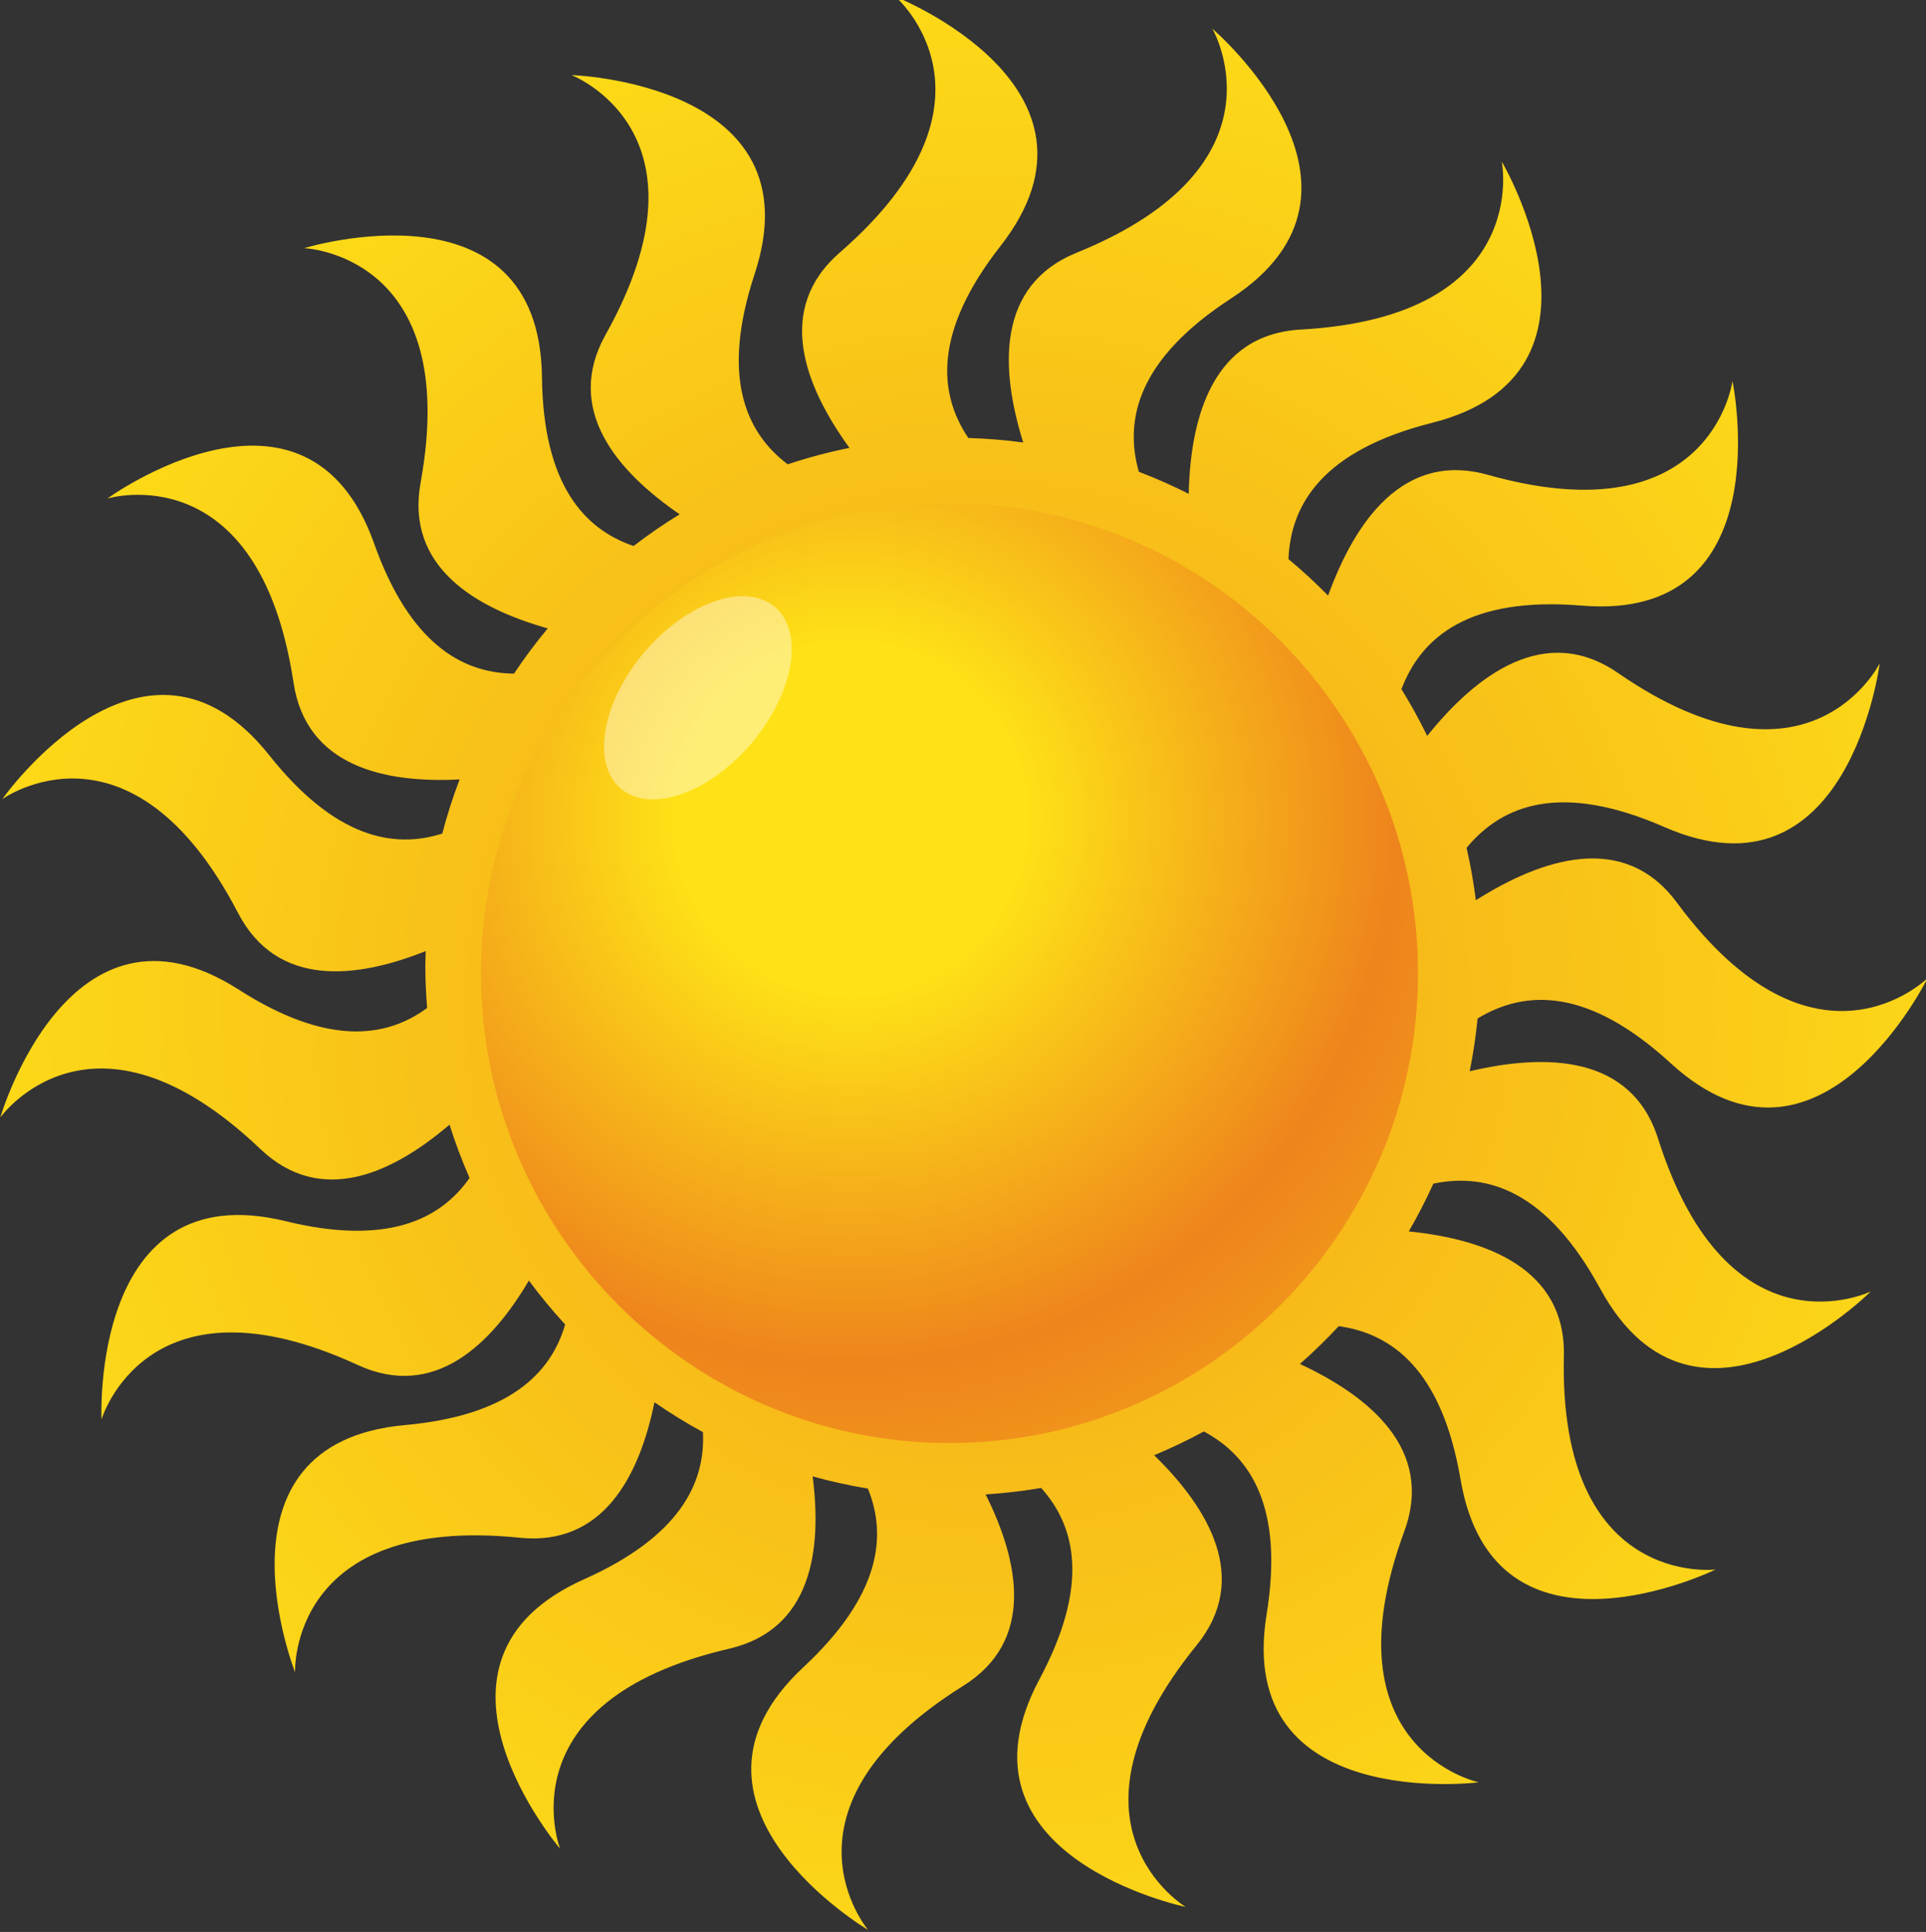 <?xml version="1.0" encoding="UTF-8" standalone="no"?>
<!-- Created with Inkscape (http://www.inkscape.org/) -->

<svg
   xmlns:dc="http://purl.org/dc/elements/1.1/"
   xmlns:cc="http://creativecommons.org/ns#"
   xmlns:rdf="http://www.w3.org/1999/02/22-rdf-syntax-ns#"
   xmlns:svg="http://www.w3.org/2000/svg"
   xmlns="http://www.w3.org/2000/svg"
   xmlns:sodipodi="http://sodipodi.sourceforge.net/DTD/sodipodi-0.dtd"
   xmlns:inkscape="http://www.inkscape.org/namespaces/inkscape"
   width="89.934mm"
   height="90.22mm"
   viewBox="0 0 89.934 90.22"
   version="1.1"
   id="svg16392"
   inkscape:version="0.92.3 (2405546, 2018-03-11)"
   sodipodi:docname="SunnyOutlook.svg">
  <rect x="0" y="0" width="89.934" height="90.22" fill="#333333" stroke="none"/>
  <defs
     id="defs16386">
    <clipPath
       clipPathUnits="userSpaceOnUse"
       id="clipPath10205">
      <path
         d="M 0,780 H 1096 V 0 H 0 Z"
         id="path10203"
         inkscape:connector-curvature="0" />
    </clipPath>
    <clipPath
       clipPathUnits="userSpaceOnUse"
       id="clipPath10213">
      <path
         d="m 141.518,607.879 h 24.824 v -26.875 h -24.824 z"
         id="path10211"
         inkscape:connector-curvature="0" />
    </clipPath>
    <clipPath
       clipPathUnits="userSpaceOnUse"
       id="clipPath10181">
      <path
         d="m 125.232,558.013 c 0,-34.202 27.835,-62.166 61.979,-62.166 v 0 c 34.141,0 61.978,27.964 61.978,62.166 v 0 c 0,34.254 -27.837,62.166 -61.978,62.166 v 0 c -34.144,0 -61.979,-27.912 -61.979,-62.166"
         id="path10179"
         inkscape:connector-curvature="0" />
    </clipPath>
    <radialGradient
       fx="0"
       fy="0"
       cx="0"
       cy="0"
       r="1"
       gradientUnits="userSpaceOnUse"
       gradientTransform="matrix(99.987,0,0,-99.987,174.107,578.525)"
       spreadMethod="pad"
       id="radialGradient10195">
      <stop
         style="stop-opacity:1;stop-color:#fee217"
         offset="0"
         id="stop10187" />
      <stop
         style="stop-opacity:1;stop-color:#fee217"
         offset="0.227"
         id="stop10189" />
      <stop
         style="stop-opacity:1;stop-color:#ee841c"
         offset="0.725"
         id="stop10191" />
      <stop
         style="stop-opacity:1;stop-color:#f3a21a"
         offset="1"
         id="stop10193" />
    </radialGradient>
    <clipPath
       clipPathUnits="userSpaceOnUse"
       id="clipPath10161">
      <path
         d="m 172.697,653.337 c -8.596,-7.472 -4.67,-17.635 1.283,-25.837 v 0 c -2.788,-0.558 -5.512,-1.294 -8.17,-2.176 v 0 c -5.624,4.263 -8.829,11.655 -4.375,25.173 v 0 c 8.338,25.303 -24.234,26.324 -24.234,26.324 v 0 c 0,0 19.53,-7.493 4.524,-34.34 v 0 c -5.522,-9.878 1.486,-18.071 9.795,-23.769 v 0 c -2.111,-1.288 -4.141,-2.694 -6.098,-4.193 v 0 c -6.624,2.259 -11.956,8.236 -12.119,22.345 v 0 c -0.308,26.639 -31.456,17.055 -31.456,17.055 v 0 c 0,0 20.906,-0.763 15.405,-31.023 v 0 c -2.014,-11.077 7.165,-16.56 16.816,-19.276 v 0 c -1.591,-1.911 -3.079,-3.909 -4.463,-5.984 v 0 c -6.93,0.067 -13.822,4.05 -18.503,17.218 v 0 c -8.92,25.104 -35.283,5.947 -35.283,5.947 v 0 c 0,0 20.025,6.051 24.623,-24.361 v 0 c 1.673,-11.065 12.014,-13.318 21.969,-12.799 v 0 c -0.885,-2.333 -1.658,-4.721 -2.293,-7.164 v 0 c -6.536,-2.087 -14.282,-0.472 -22.89,10.363 v 0 c -16.569,20.862 -35.307,-5.803 -35.307,-5.803 v 0 c 0,0 16.987,12.211 31.187,-15.073 v 0 c 5.146,-9.886 15.598,-8.716 24.822,-5.033 v 0 c -0.021,-0.683 -0.052,-1.361 -0.052,-2.049 v 0 c 0,-1.846 0.093,-3.67 0.234,-5.482 v 0 c -5.505,-4.045 -13.335,-4.986 -24.935,2.442 v 0 C 70.744,570.212 61.653,538.915 61.653,538.915 v 0 c 0,0 12.116,17.055 34.388,-4.157 v 0 c 8.043,-7.66 17.514,-3.223 25.035,3.212 v 0 c 0.756,-2.411 1.65,-4.761 2.653,-7.051 v 0 c -3.906,-5.58 -11.005,-8.976 -24.345,-5.716 v 0 c -25.877,6.329 -24.34,-26.225 -24.34,-26.225 v 0 c 0,0 5.938,20.059 33.88,7.204 v 0 c 10.096,-4.644 17.622,2.631 22.652,11.161 v 0 c 1.493,-2.021 3.095,-3.957 4.793,-5.805 v 0 c -1.883,-6.552 -7.497,-12.073 -21.187,-13.311 v 0 C 88.649,495.832 100.648,465.53 100.648,465.53 v 0 c 0,0 -0.878,20.903 29.721,17.792 v 0 c 11.066,-1.124 15.829,8.214 17.82,17.921 v 0 c 2.062,-1.424 4.197,-2.748 6.409,-3.95 v 0 c 0.348,-6.813 -3.171,-13.861 -15.733,-19.471 v 0 C 114.54,466.961 135.706,442.18 135.706,442.18 v 0 c 0,0 -7.601,19.491 22.356,26.46 v 0 c 10.861,2.526 12.322,12.949 11.046,22.8 v 0 c 2.389,-0.663 4.826,-1.207 7.309,-1.614 v 0 c 2.596,-6.354 1.594,-14.202 -8.535,-23.637 v 0 c -19.495,-18.155 8.557,-34.744 8.557,-34.744 v 0 c 0,0 -13.506,15.978 12.58,32.275 v 0 c 9.52,5.949 7.438,16.386 2.975,25.334 v 0 c 2.485,0.155 4.933,0.445 7.342,0.856 v 0 c 4.651,-5.171 6.381,-12.959 -0.234,-25.328 v 0 c -12.563,-23.491 19.35,-30.1 19.35,-30.1 v 0 c 0,0 -17.954,10.743 1.447,34.611 v 0 c 7.154,8.802 1.617,18.096 -5.612,25.145 v 0 c 2.249,0.938 4.444,1.981 6.568,3.142 v 0 c 6.247,-3.323 10.594,-10.121 8.306,-24.205 v 0 c -4.277,-26.295 28.055,-22.21 28.055,-22.21 v 0 c 0,0 -20.464,4.348 -9.841,33.213 v 0 c 3.966,10.782 -4.548,17.82 -13.808,22.133 v 0 c 1.796,1.581 3.51,3.247 5.136,5.001 v 0 c 7.15,-0.988 13.669,-5.928 16.112,-20.271 v 0 c 4.471,-26.263 33.738,-11.925 33.738,-11.925 v 0 c 0,0 -20.771,-2.516 -20.07,28.235 v 0 c 0.263,11.591 -10.268,15.458 -20.515,16.496 v 0 c 1.185,2.043 2.27,4.15 3.249,6.315 v 0 c 7.158,1.502 15.034,-0.967 22.081,-13.909 v 0 c 12.738,-23.4 35.781,-0.353 35.781,-0.353 v 0 c 0,0 -18.834,-9.108 -28.133,20.211 v 0 c -3.525,11.111 -14.846,11.302 -24.919,8.923 v 0 c 0.462,2.289 0.81,4.618 1.044,6.98 v 0 c 6.302,3.826 14.602,4.119 25.548,-5.922 v 0 c 19.631,-18.011 33.966,11.256 33.966,11.256 v 0 c 0,0 -14.869,-14.717 -33.164,10.01 v 0 c -6.964,9.411 -17.8,5.853 -26.58,0.297 v 0 c -0.294,2.351 -0.706,4.664 -1.229,6.936 v 0 c 4.719,5.713 12.487,8.733 26.159,2.752 v 0 c 24.407,-10.681 28.49,21.651 28.49,21.651 v 0 c 0,0 -9.302,-18.741 -34.619,-1.273 v 0 c -9.635,6.648 -18.733,-0.225 -25.239,-8.324 v 0 c -1.032,2.125 -2.171,4.185 -3.404,6.182 v 0 c 2.619,6.922 8.991,12.284 23.847,11.054 v 0 c 26.552,-2.199 19.941,29.713 19.941,29.713 v 0 c 0,0 -2.729,-20.743 -32.34,-12.417 v 0 c -11.239,3.159 -17.615,-6.231 -21.154,-15.972 v 0 c -1.665,1.696 -3.41,3.311 -5.24,4.83 v 0 c 0.295,7.339 4.624,14.397 18.971,18.019 v 0 c 25.832,6.52 9.242,34.57 9.242,34.57 v 0 c 0,0 4.135,-20.509 -26.576,-22.223 v 0 c -11.57,-0.647 -14.6,-11.438 -14.833,-21.729 v 0 c -2.142,1.081 -4.343,2.057 -6.603,2.916 v 0 c -1.969,6.974 -0.054,14.946 12.185,22.915 v 0 c 22.328,14.537 -2.455,35.7 -2.455,35.7 v 0 c 0,0 10.557,-18.064 -17.942,-29.634 v 0 c -10.644,-4.322 -10.122,-15.356 -7.078,-25.107 v 0 c -2.385,0.322 -4.808,0.52 -7.262,0.593 v 0 c -3.985,5.94 -4.627,14.04 4.258,25.399 v 0 c 16.416,20.985 -13.886,32.98 -13.886,32.98 v 0 c 0,0 15.839,-13.67 -7.377,-33.849"
         id="path10159"
         inkscape:connector-curvature="0" />
    </clipPath>
    <radialGradient
       fx="0"
       fy="0"
       cx="0"
       cy="0"
       r="1"
       gradientUnits="userSpaceOnUse"
       gradientTransform="matrix(155.389,0,0,-155.389,192.198,553.954)"
       spreadMethod="pad"
       id="radialGradient10171">
      <stop
         style="stop-opacity:1;stop-color:#f3a41a"
         offset="0"
         id="stop10167" />
      <stop
         style="stop-opacity:1;stop-color:#fee217"
         offset="1"
         id="stop10169" />
    </radialGradient>
  </defs>
  <sodipodi:namedview
     id="base"
     pagecolor="#ffffff"
     bordercolor="#666666"
     borderopacity="1.0"
     inkscape:pageopacity="0.0"
     inkscape:pageshadow="2"
     inkscape:zoom="0.35"
     inkscape:cx="209.95466"
     inkscape:cy="104.7797"
     inkscape:document-units="mm"
     inkscape:current-layer="layer1"
     showgrid="false"
     fit-margin-top="0"
     fit-margin-left="0"
     fit-margin-right="0"
     fit-margin-bottom="0"
     inkscape:window-width="1853"
     inkscape:window-height="1025"
     inkscape:window-x="67"
     inkscape:window-y="27"
     inkscape:window-maximized="1" />
  <g
     inkscape:label="Layer 1"
     inkscape:groupmode="layer"
     id="layer1"
     transform="translate(-50.283,-86.337)">
    <g
       transform="matrix(0.353,0,0,-0.353,28.533,328.76)"
       id="g10155">
      <g
         id="g10157"
         clip-path="url(#clipPath10161)">
        <g
           id="g10163">
          <g
             id="g10165">
            <path
               d="m 172.697,653.337 c -8.596,-7.472 -4.67,-17.635 1.283,-25.837 v 0 c -2.788,-0.558 -5.512,-1.294 -8.17,-2.176 v 0 c -5.624,4.263 -8.829,11.655 -4.375,25.173 v 0 c 8.338,25.303 -24.234,26.324 -24.234,26.324 v 0 c 0,0 19.53,-7.493 4.524,-34.34 v 0 c -5.522,-9.878 1.486,-18.071 9.795,-23.769 v 0 c -2.111,-1.288 -4.141,-2.694 -6.098,-4.193 v 0 c -6.624,2.259 -11.956,8.236 -12.119,22.345 v 0 c -0.308,26.639 -31.456,17.055 -31.456,17.055 v 0 c 0,0 20.906,-0.763 15.405,-31.023 v 0 c -2.014,-11.077 7.165,-16.56 16.816,-19.276 v 0 c -1.591,-1.911 -3.079,-3.909 -4.463,-5.984 v 0 c -6.93,0.067 -13.822,4.05 -18.503,17.218 v 0 c -8.92,25.104 -35.283,5.947 -35.283,5.947 v 0 c 0,0 20.025,6.051 24.623,-24.361 v 0 c 1.673,-11.065 12.014,-13.318 21.969,-12.799 v 0 c -0.885,-2.333 -1.658,-4.721 -2.293,-7.164 v 0 c -6.536,-2.087 -14.282,-0.472 -22.89,10.363 v 0 c -16.569,20.862 -35.307,-5.803 -35.307,-5.803 v 0 c 0,0 16.987,12.211 31.187,-15.073 v 0 c 5.146,-9.886 15.598,-8.716 24.822,-5.033 v 0 c -0.021,-0.683 -0.052,-1.361 -0.052,-2.049 v 0 c 0,-1.846 0.093,-3.67 0.234,-5.482 v 0 c -5.505,-4.045 -13.335,-4.986 -24.935,2.442 v 0 C 70.744,570.212 61.653,538.915 61.653,538.915 v 0 c 0,0 12.116,17.055 34.388,-4.157 v 0 c 8.043,-7.66 17.514,-3.223 25.035,3.212 v 0 c 0.756,-2.411 1.65,-4.761 2.653,-7.051 v 0 c -3.906,-5.58 -11.005,-8.976 -24.345,-5.716 v 0 c -25.877,6.329 -24.34,-26.225 -24.34,-26.225 v 0 c 0,0 5.938,20.059 33.88,7.204 v 0 c 10.096,-4.644 17.622,2.631 22.652,11.161 v 0 c 1.493,-2.021 3.095,-3.957 4.793,-5.805 v 0 c -1.883,-6.552 -7.497,-12.073 -21.187,-13.311 v 0 C 88.649,495.832 100.648,465.53 100.648,465.53 v 0 c 0,0 -0.878,20.903 29.721,17.792 v 0 c 11.066,-1.124 15.829,8.214 17.82,17.921 v 0 c 2.062,-1.424 4.197,-2.748 6.409,-3.95 v 0 c 0.348,-6.813 -3.171,-13.861 -15.733,-19.471 v 0 C 114.54,466.961 135.706,442.18 135.706,442.18 v 0 c 0,0 -7.601,19.491 22.356,26.46 v 0 c 10.861,2.526 12.322,12.949 11.046,22.8 v 0 c 2.389,-0.663 4.826,-1.207 7.309,-1.614 v 0 c 2.596,-6.354 1.594,-14.202 -8.535,-23.637 v 0 c -19.495,-18.155 8.557,-34.744 8.557,-34.744 v 0 c 0,0 -13.506,15.978 12.58,32.275 v 0 c 9.52,5.949 7.438,16.386 2.975,25.334 v 0 c 2.485,0.155 4.933,0.445 7.342,0.856 v 0 c 4.651,-5.171 6.381,-12.959 -0.234,-25.328 v 0 c -12.563,-23.491 19.35,-30.1 19.35,-30.1 v 0 c 0,0 -17.954,10.743 1.447,34.611 v 0 c 7.154,8.802 1.617,18.096 -5.612,25.145 v 0 c 2.249,0.938 4.444,1.981 6.568,3.142 v 0 c 6.247,-3.323 10.594,-10.121 8.306,-24.205 v 0 c -4.277,-26.295 28.055,-22.21 28.055,-22.21 v 0 c 0,0 -20.464,4.348 -9.841,33.213 v 0 c 3.966,10.782 -4.548,17.82 -13.808,22.133 v 0 c 1.796,1.581 3.51,3.247 5.136,5.001 v 0 c 7.15,-0.988 13.669,-5.928 16.112,-20.271 v 0 c 4.471,-26.263 33.738,-11.925 33.738,-11.925 v 0 c 0,0 -20.771,-2.516 -20.07,28.235 v 0 c 0.263,11.591 -10.268,15.458 -20.515,16.496 v 0 c 1.185,2.043 2.27,4.15 3.249,6.315 v 0 c 7.158,1.502 15.034,-0.967 22.081,-13.909 v 0 c 12.738,-23.4 35.781,-0.353 35.781,-0.353 v 0 c 0,0 -18.834,-9.108 -28.133,20.211 v 0 c -3.525,11.111 -14.846,11.302 -24.919,8.923 v 0 c 0.462,2.289 0.81,4.618 1.044,6.98 v 0 c 6.302,3.826 14.602,4.119 25.548,-5.922 v 0 c 19.631,-18.011 33.966,11.256 33.966,11.256 v 0 c 0,0 -14.869,-14.717 -33.164,10.01 v 0 c -6.964,9.411 -17.8,5.853 -26.58,0.297 v 0 c -0.294,2.351 -0.706,4.664 -1.229,6.936 v 0 c 4.719,5.713 12.487,8.733 26.159,2.752 v 0 c 24.407,-10.681 28.49,21.651 28.49,21.651 v 0 c 0,0 -9.302,-18.741 -34.619,-1.273 v 0 c -9.635,6.648 -18.733,-0.225 -25.239,-8.324 v 0 c -1.032,2.125 -2.171,4.185 -3.404,6.182 v 0 c 2.619,6.922 8.991,12.284 23.847,11.054 v 0 c 26.552,-2.199 19.941,29.713 19.941,29.713 v 0 c 0,0 -2.729,-20.743 -32.34,-12.417 v 0 c -11.239,3.159 -17.615,-6.231 -21.154,-15.972 v 0 c -1.665,1.696 -3.41,3.311 -5.24,4.83 v 0 c 0.295,7.339 4.624,14.397 18.971,18.019 v 0 c 25.832,6.52 9.242,34.57 9.242,34.57 v 0 c 0,0 4.135,-20.509 -26.576,-22.223 v 0 c -11.57,-0.647 -14.6,-11.438 -14.833,-21.729 v 0 c -2.142,1.081 -4.343,2.057 -6.603,2.916 v 0 c -1.969,6.974 -0.054,14.946 12.185,22.915 v 0 c 22.328,14.537 -2.455,35.7 -2.455,35.7 v 0 c 0,0 10.557,-18.064 -17.942,-29.634 v 0 c -10.644,-4.322 -10.122,-15.356 -7.078,-25.107 v 0 c -2.385,0.322 -4.808,0.52 -7.262,0.593 v 0 c -3.985,5.94 -4.627,14.04 4.258,25.399 v 0 c 16.416,20.985 -13.886,32.98 -13.886,32.98 v 0 c 0,0 15.839,-13.67 -7.377,-33.849"
               style="fill:url(#radialGradient10171);stroke:none"
               id="path10173"
               inkscape:connector-curvature="0" />
          </g>
        </g>
      </g>
    </g>
    <g
       transform="matrix(0.353,0,0,-0.353,28.533,328.76)"
       id="g10175">
      <g
         id="g10177"
         clip-path="url(#clipPath10181)">
        <g
           id="g10183">
          <g
             id="g10185">
            <path
               d="m 125.232,558.013 c 0,-34.202 27.835,-62.166 61.979,-62.166 v 0 c 34.141,0 61.978,27.964 61.978,62.166 v 0 c 0,34.254 -27.837,62.166 -61.978,62.166 v 0 c -34.144,0 -61.979,-27.912 -61.979,-62.166"
               style="fill:url(#radialGradient10195);stroke:none"
               id="path10197"
               inkscape:connector-curvature="0" />
          </g>
        </g>
      </g>
    </g>
    <g
       transform="matrix(0.353,0,0,-0.353,28.533,328.76)"
       id="g10199">
      <g
         id="g10201"
         clip-path="url(#clipPath10205)">
        <g
           id="g10207">
          <g
             id="g10209" />
          <g
             id="g10221">
            <g
               clip-path="url(#clipPath10213)"
               id="g10219"
               style="opacity:0.41">
              <g
                 transform="translate(161.02,588.43)"
                 id="g10217">
                <path
                   d="m 0,0 c -5.626,-6.635 -13.36,-9.323 -17.276,-6.003 -3.916,3.32 -2.53,11.391 3.095,18.026 5.626,6.635 13.361,9.323 17.277,6.003 C 7.011,14.706 5.626,6.635 0,0"
                   style="fill:#ffffff;fill-opacity:1;fill-rule:evenodd;stroke:none"
                   id="path10215"
                   inkscape:connector-curvature="0" />
              </g>
            </g>
          </g>
        </g>
      </g>
    </g>
  </g>
</svg>
